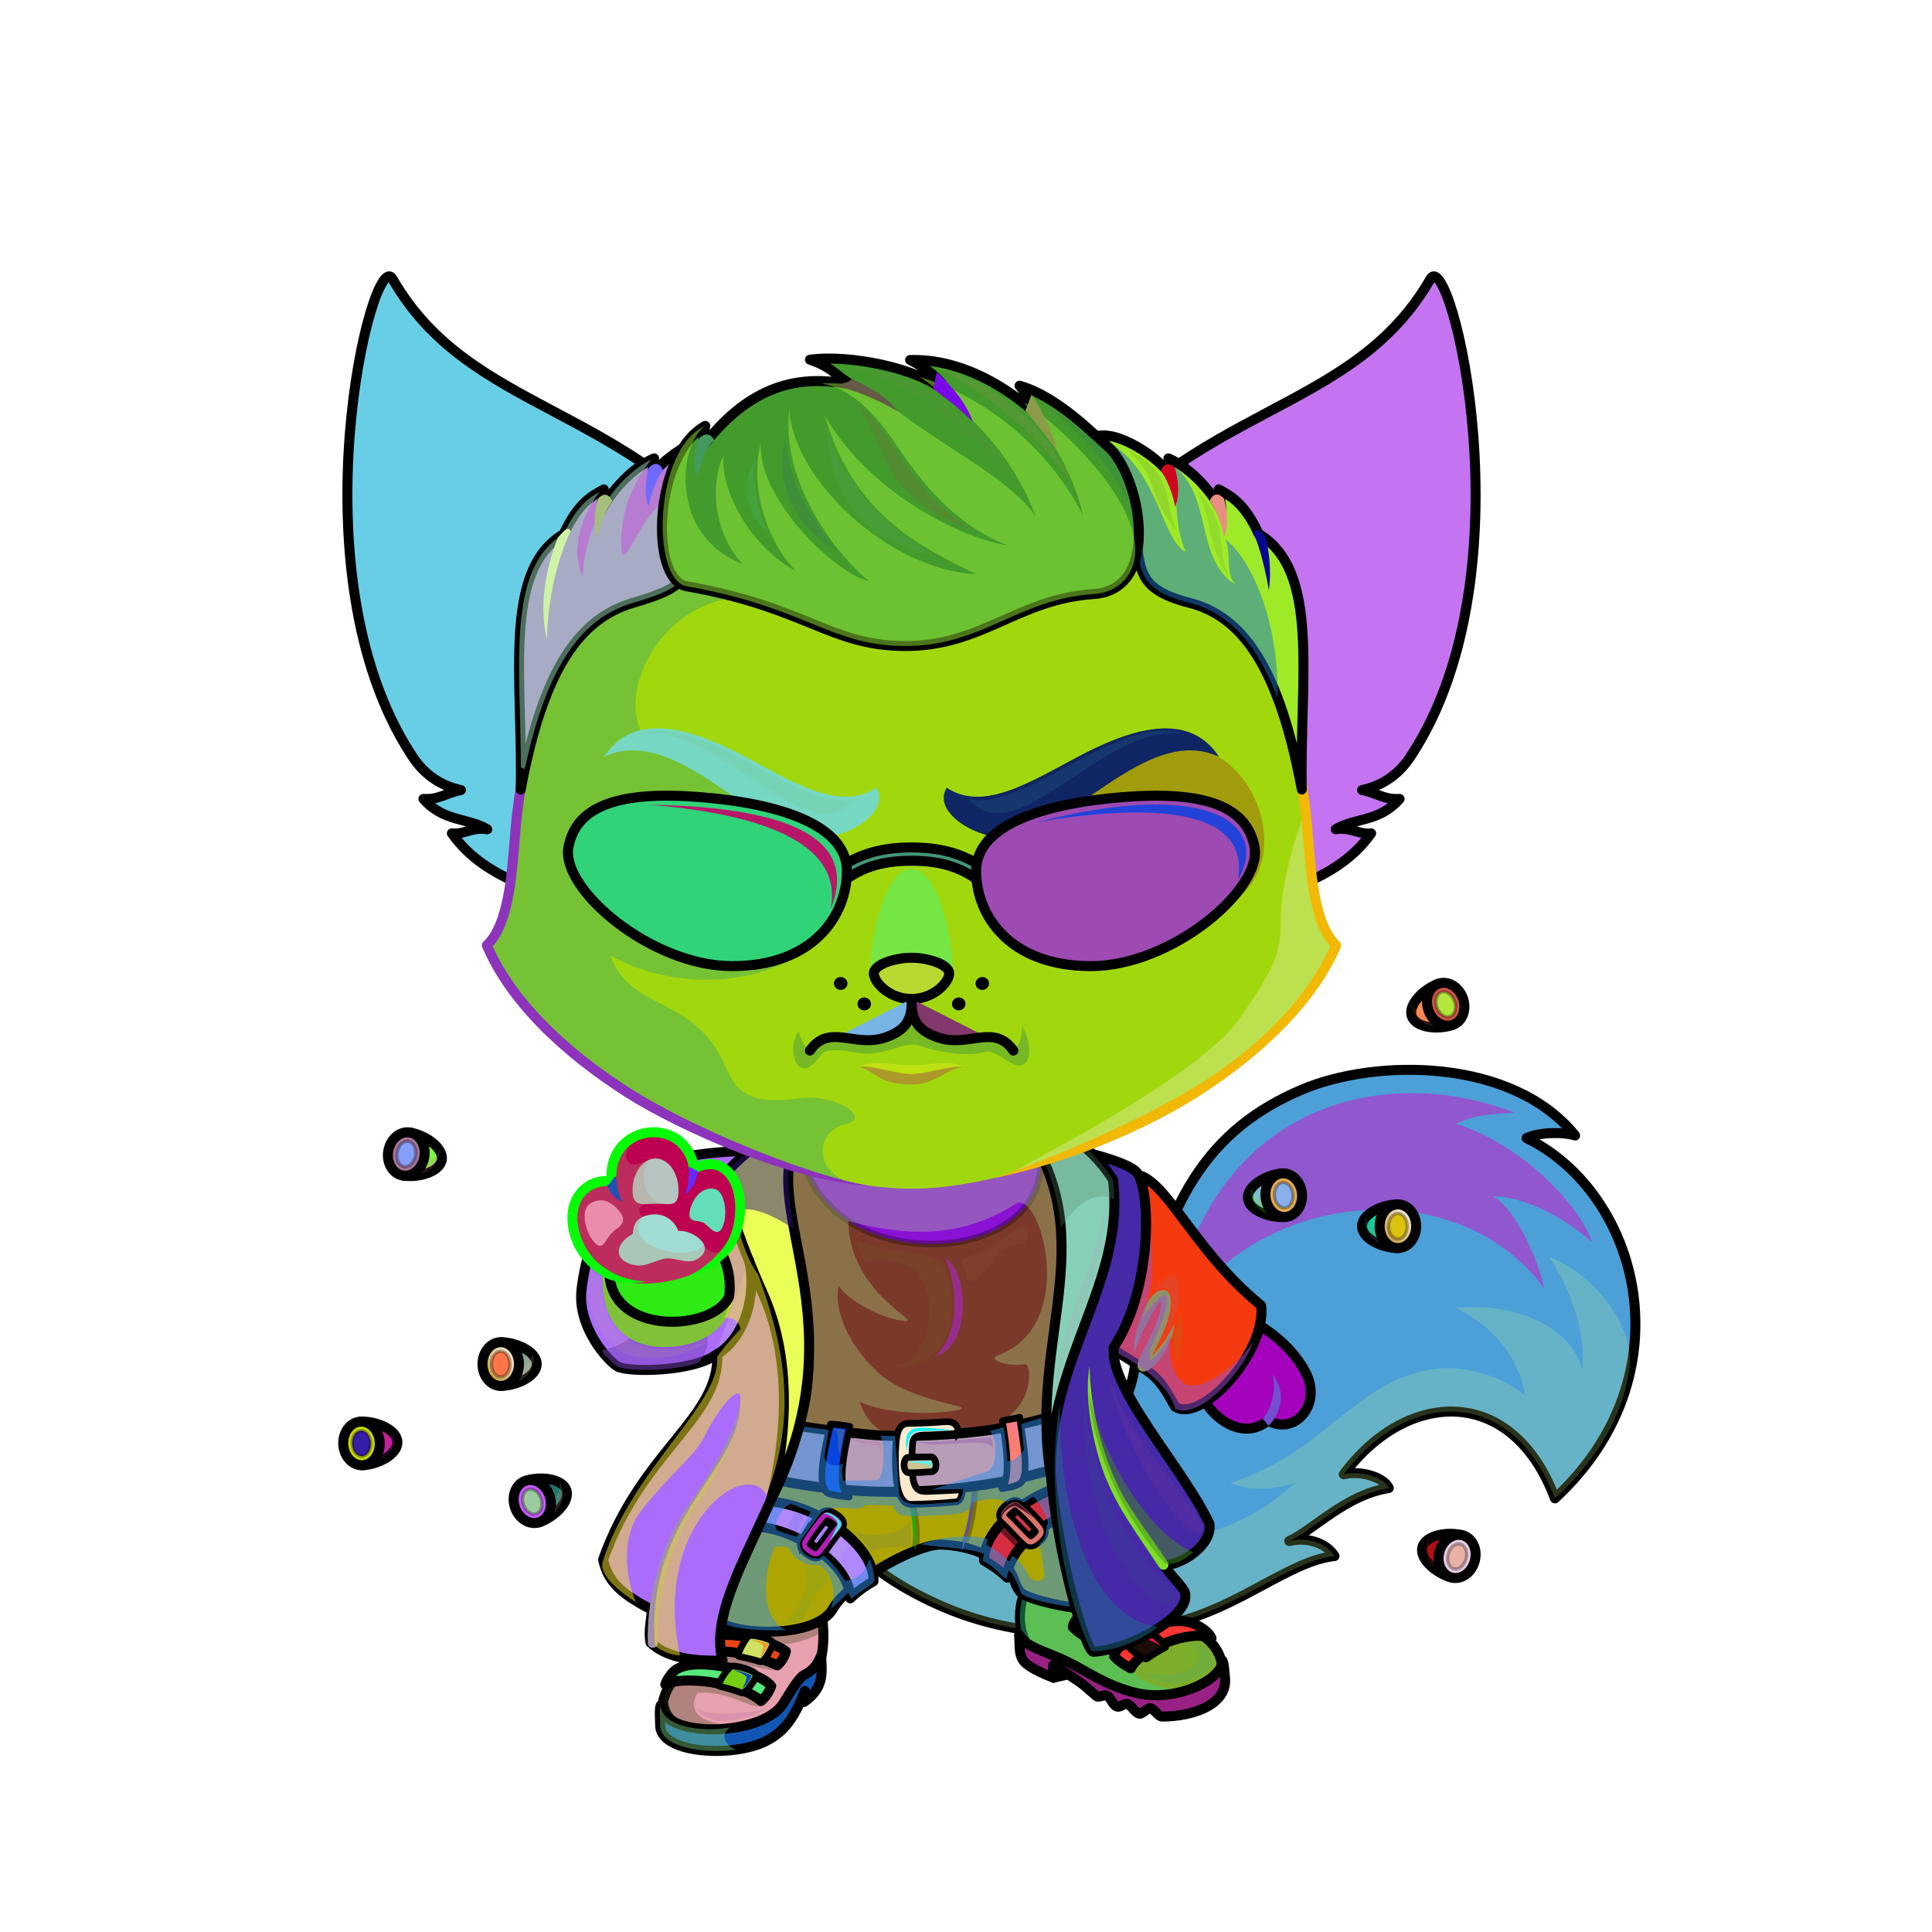 <?xml version="1.0" encoding="UTF-8"?><!DOCTYPE svg PUBLIC "-//W3C//DTD SVG 1.1//EN" "http://www.w3.org/Graphics/SVG/1.1/DTD/svg11.dtd"><!-- Creator: CorelDRAW X7 --><svg xmlns="http://www.w3.org/2000/svg" xmlns:xlink="http://www.w3.org/1999/xlink" xml:space="preserve" width="290mm" height="290mm" version="1.1" style="shape-rendering:geometricPrecision; text-rendering:geometricPrecision; image-rendering:optimizeQuality; fill-rule:evenodd; clip-rule:evenodd" viewBox="0 0 29000 29000">
 <defs>
  <style type="text/css">
   <![CDATA[
    .str2 {stroke:black;stroke-width:100;stroke-opacity:0.302}
    .str8 {stroke:black;stroke-width:50;stroke-opacity:0.302}
    .str3 {stroke:black;stroke-width:100;stroke-linecap:round;stroke-linejoin:round;stroke-opacity:0.302}
    .str5 {stroke:black;stroke-width:100}
    .str7 {stroke:black;stroke-width:150}
    .str4 {stroke:black;stroke-width:150}
    .str1 {stroke:black;stroke-width:100;stroke-linecap:round;stroke-linejoin:round}
    .str6 {stroke:black;stroke-width:150;stroke-linecap:round;stroke-linejoin:round}
    .str0 {stroke:black;stroke-width:150;stroke-linecap:round;stroke-linejoin:round}
    .fil1 {fill:none}
    .fil30 {fill:none;fill-rule:nonzero}
    .fil22 {fill:none}
    .fil36 {fill:black}
    .fil25 {fill:#1A1A1A}
    .fil14 {fill:#333333}
    .fil4 {fill:#40402A}
    .fil64 {fill:#A9927D}
    .fil20 {fill:#D5BCA4}
    .fil18 {fill:white}
    .fil42 {fill:black;fill-rule:nonzero}
    .fil37 {fill:black;fill-rule:nonzero}
    .fil33 {fill:white;fill-opacity:0.051}
    .fil62 {fill:#99FF99;fill-opacity:0.102}
    .fil19 {fill:white;fill-opacity:0.102}
    .fil72 {fill:black;fill-opacity:0.2}
    .fil2 {fill:#663300;fill-opacity:0.2}
    .fil44 {fill:#FFFFCC;fill-opacity:0.2}
    .fil43 {fill:white;fill-opacity:0.2}
    .fil9 {fill:black;fill-opacity:0.302}
    .fil70 {fill:#403123;fill-opacity:0.302}
    .fil52 {fill:#A9927D;fill-opacity:0.302}
    .fil6 {fill:black;fill-opacity:0.4}
    .fil53 {fill:white;fill-opacity:0.4}
    .fil23 {fill:black;fill-opacity:0.502}
    .fil3 {fill:white;fill-opacity:0.502}
    .fil39 {fill:url(#id0)}
    .fil35 {fill:url(#id1)}
    .fil54 {fill:url(#id2)}
    .fil55 {fill:url(#id3)}
    .fil50 {fill:url(#id4)}
    .fil80 {fill:url(#id5)}
    .fil7 {fill:url(#id6)}
    .fil58 {fill:url(#id7)}
    .fil49 {fill:url(#id8)}
    .fil0 {fill:url(#id9)}
    .fil59 {fill:url(#id10)}
    .fil27 {fill:url(#id11)}
    .fil5 {fill:url(#id12)}
    .fil24 {fill:url(#id13)}
    .fil21 {fill:url(#id14)}
    .fil40 {fill:url(#id15)}
    .fil38 {fill:url(#id16)}
    .fil67 {fill:url(#id17)}
    .fil41 {fill:url(#id18)}
    .fil47 {fill:url(#id19)}
    .fil26 {fill:url(#id20)}
    .fil11 {fill:url(#id21)}
    .fil57 {fill:url(#id22)}
    .fil46 {fill:url(#id23)}
    .fil81 {fill:url(#id24)}
    .fil73 {fill:url(#id25)}
    .fil71 {fill:url(#id26)}
    .fil83 {fill:url(#id27)}
    .fil66 {fill:url(#id28)}
    .fil61 {fill:url(#id29)}
    .fil63 {fill:url(#id30)}
    .fil79 {fill:url(#id31)}
    .fil87 {fill:url(#id32)}
    .fil77 {fill:url(#id33)}
    .fil85 {fill:url(#id34)}
    .fil75 {fill:url(#id35)}
    .fil69 {fill:url(#id36)}
    .fil12 {fill:url(#id37)}
    .fil34 {fill:url(#id38)}
    .fil8 {fill:url(#id39)}
    .fil86 {fill:url(#id40)}
    .fil74 {fill:url(#id41)}
    .fil51 {fill:url(#id42)}
    .fil65 {fill:url(#id43)}
    .fil10 {fill:url(#id44)}
    .fil13 {fill:url(#id45)}
    .fil68 {fill:url(#id46)}
    .fil56 {fill:url(#id47)}
    .fil45 {fill:url(#id48)}
    .fil48 {fill:url(#id49)}
    .fil82 {fill:url(#id50)}
    .fil78 {fill:url(#id51)}
    .fil84 {fill:url(#id52)}
    .fil76 {fill:url(#id53)}
    .fil60 {fill:url(#id54);fill-rule:nonzero}
    .fil29 {fill:url(#id55);fill-rule:nonzero}
    .fil31 {fill:url(#id56);fill-rule:nonzero}
    .fil15 {fill:url(#id57);fill-rule:nonzero}
    .fil16 {fill:url(#id58);fill-rule:nonzero}
    .fil32 {fill:url(#id59);fill-rule:nonzero}
    .fil17 {fill:url(#id60);fill-rule:nonzero}
    .fil28 {fill:url(#id61);fill-rule:nonzero}
   ]]>
  </style>
  <linearGradient id="id0" gradientUnits="userSpaceOnUse" x1="15245.6" y1="21222.7" x2="18481.8" y2="20683.3">
   <stop offset="0" style="stop-opacity:1; stop-color:black"/>
   <stop offset="0.522" style="stop-opacity:1; stop-color:#38352F"/>
   <stop offset="1" style="stop-opacity:1; stop-color:#32302B"/>
  </linearGradient>
  <linearGradient id="id1" gradientUnits="userSpaceOnUse" x1="16643.1" y1="20729" x2="18443.1" y2="18050.9">
   <stop offset="0" style="stop-opacity:1; stop-color:black"/>
   <stop offset="0.651" style="stop-opacity:1; stop-color:#35322D"/>
   <stop offset="1" style="stop-opacity:1; stop-color:#34322C"/>
  </linearGradient>
  <linearGradient id="id2" gradientUnits="userSpaceOnUse" x1="9066.97" y1="11743.2" x2="13198.3" y2="11743.2">
   <stop offset="0" style="stop-opacity:1; stop-color:#141414"/>
   <stop offset="1" style="stop-opacity:1; stop-color:#2E2E2E"/>
  </linearGradient>
  <linearGradient id="id3" gradientUnits="userSpaceOnUse" xlink:href="#id2" x1="14165.5" y1="11743.2" x2="18296.8" y2="11743.2">
  </linearGradient>
  <linearGradient id="id4" gradientUnits="userSpaceOnUse" x1="20715.3" y1="4823.16" x2="17824.4" y2="9394.12">
   <stop offset="0" style="stop-opacity:1; stop-color:#8F7156"/>
   <stop offset="1" style="stop-opacity:1; stop-color:#D6BCA4"/>
  </linearGradient>
  <linearGradient id="id5" gradientUnits="userSpaceOnUse" x1="7729.93" y1="20787.7" x2="7842.37" y2="20161.3">
   <stop offset="0" style="stop-opacity:1; stop-color:#9E731D"/>
   <stop offset="1" style="stop-opacity:1; stop-color:#D9B773"/>
  </linearGradient>
  <linearGradient id="id6" gradientUnits="userSpaceOnUse" x1="15321.6" y1="25168.1" x2="18365.2" y2="25136.2">
   <stop offset="0" style="stop-opacity:1; stop-color:#0F0F0F"/>
   <stop offset="0.369" style="stop-opacity:1; stop-color:#121212"/>
   <stop offset="1" style="stop-opacity:1; stop-color:#525252"/>
  </linearGradient>
  <linearGradient id="id7" gradientUnits="userSpaceOnUse" xlink:href="#id2" x1="16383.9" y1="9192.99" x2="19565.5" y2="9192.99">
  </linearGradient>
  <linearGradient id="id8" gradientUnits="userSpaceOnUse" x1="20076.3" y1="12487.7" x2="20076.3" y2="5593.52">
   <stop offset="0" style="stop-opacity:1; stop-color:#F7F2ED"/>
   <stop offset="1" style="stop-opacity:1; stop-color:white"/>
  </linearGradient>
  <linearGradient id="id9" gradientUnits="userSpaceOnUse" x1="13635.5" y1="23058.1" x2="23162.4" y2="17526.3">
   <stop offset="0" style="stop-opacity:1; stop-color:#D6BCA4"/>
   <stop offset="0.671" style="stop-opacity:1; stop-color:#F6E9DE"/>
   <stop offset="1" style="stop-opacity:1; stop-color:#FFFBF7"/>
  </linearGradient>
  <linearGradient id="id10" gradientUnits="userSpaceOnUse" xlink:href="#id2" x1="9936.7" y1="7539.17" x2="17095.1" y2="7539.17">
  </linearGradient>
  <linearGradient id="id11" gradientUnits="userSpaceOnUse" x1="12496.6" y1="21416.7" x2="12597.5" y2="22430.3">
   <stop offset="0" style="stop-opacity:1; stop-color:#525A5E"/>
   <stop offset="1" style="stop-opacity:1; stop-color:#111314"/>
  </linearGradient>
  <linearGradient id="id12" gradientUnits="userSpaceOnUse" xlink:href="#id6" x1="15329.9" y1="24623.8" x2="18335.4" y2="24592.3">
  </linearGradient>
  <linearGradient id="id13" gradientUnits="userSpaceOnUse" x1="10644.8" y1="22800.6" x2="17220.5" y2="23335.1">
   <stop offset="0" style="stop-opacity:1; stop-color:#080808"/>
   <stop offset="0.188" style="stop-opacity:1; stop-color:#3B3F42"/>
   <stop offset="0.451" style="stop-opacity:1; stop-color:#464E52"/>
   <stop offset="0.678" style="stop-opacity:1; stop-color:#2C3033"/>
   <stop offset="1" style="stop-opacity:1; stop-color:#181D1F"/>
  </linearGradient>
  <linearGradient id="id14" gradientUnits="userSpaceOnUse" x1="13870.7" y1="17253.1" x2="13870.7" y2="21937.1">
   <stop offset="0" style="stop-opacity:1; stop-color:#141617"/>
   <stop offset="0.341" style="stop-opacity:1; stop-color:#3D4347"/>
   <stop offset="1" style="stop-opacity:1; stop-color:#525A5E"/>
  </linearGradient>
  <linearGradient id="id15" gradientUnits="userSpaceOnUse" x1="15381" y1="17218.6" x2="16581.6" y2="21641.8">
   <stop offset="0" style="stop-opacity:1; stop-color:black"/>
   <stop offset="0.361" style="stop-opacity:1; stop-color:#3B3935"/>
   <stop offset="0.588" style="stop-opacity:1; stop-color:#4A4842"/>
   <stop offset="1" style="stop-opacity:1; stop-color:black"/>
  </linearGradient>
  <linearGradient id="id16" gradientUnits="userSpaceOnUse" x1="11971.9" y1="18523.3" x2="8886.5" y2="23665.7">
   <stop offset="0" style="stop-opacity:1; stop-color:black"/>
   <stop offset="1" style="stop-opacity:1; stop-color:#34322C"/>
  </linearGradient>
  <linearGradient id="id17" gradientUnits="userSpaceOnUse" x1="10011.3" y1="18208.9" x2="9856.3" y2="19014">
   <stop offset="0" style="stop-opacity:1; stop-color:#B5928B"/>
   <stop offset="1" style="stop-opacity:1; stop-color:#92756C"/>
  </linearGradient>
  <linearGradient id="id18" gradientUnits="userSpaceOnUse" xlink:href="#id15" x1="10883.5" y1="17372.7" x2="12132.4" y2="21973.8">
  </linearGradient>
  <linearGradient id="id19" gradientUnits="userSpaceOnUse" xlink:href="#id4" x1="6648.51" y1="4823.16" x2="9539.47" y2="9394.12">
  </linearGradient>
  <linearGradient id="id20" gradientUnits="userSpaceOnUse" xlink:href="#id11" x1="15163.3" y1="21305.3" x2="15262.7" y2="22311.5">
  </linearGradient>
  <linearGradient id="id21" gradientUnits="userSpaceOnUse" x1="9999.44" y1="25266.3" x2="11563.1" y2="25250">
   <stop offset="0" style="stop-opacity:1; stop-color:#0F0F0F"/>
   <stop offset="1" style="stop-opacity:1; stop-color:#414141"/>
  </linearGradient>
  <linearGradient id="id22" gradientUnits="userSpaceOnUse" xlink:href="#id2" x1="7791.37" y1="9250.11" x2="10393.6" y2="9250.11">
  </linearGradient>
  <linearGradient id="id23" gradientUnits="userSpaceOnUse" xlink:href="#id8" x1="7287.53" y1="12487.7" x2="7287.53" y2="5593.52">
  </linearGradient>
  <linearGradient id="id24" gradientUnits="userSpaceOnUse" x1="7299.76" y1="20677.6" x2="7732.96" y2="20271.5">
   <stop offset="0" style="stop-opacity:1; stop-color:#CC9933"/>
   <stop offset="1" style="stop-opacity:1; stop-color:#F8F2E6"/>
  </linearGradient>
  <linearGradient id="id25" gradientUnits="userSpaceOnUse" xlink:href="#id24" x1="20766.9" y1="18609.3" x2="21200.1" y2="18203.2">
  </linearGradient>
  <linearGradient id="id26" gradientUnits="userSpaceOnUse" xlink:href="#id5" x1="20657.5" y1="18719.4" x2="20769.9" y2="18093">
  </linearGradient>
  <linearGradient id="id27" gradientUnits="userSpaceOnUse" xlink:href="#id24" x1="6277.32" y1="17560.7" x2="5919.58" y2="17082.5">
  </linearGradient>
  <linearGradient id="id28" gradientUnits="userSpaceOnUse" x1="9887.36" y1="17365.2" x2="9793.2" y2="18098.9">
   <stop offset="0" style="stop-opacity:1; stop-color:#CFB7B2"/>
   <stop offset="1" style="stop-opacity:1; stop-color:#92756C"/>
  </linearGradient>
  <linearGradient id="id29" gradientUnits="userSpaceOnUse" x1="9502.27" y1="14439.1" x2="11735.2" y2="12006.9">
   <stop offset="0" style="stop-opacity:1; stop-color:#1D854C"/>
   <stop offset="0.51" style="stop-opacity:1; stop-color:black"/>
   <stop offset="1" style="stop-opacity:1; stop-color:#4F4F4F"/>
  </linearGradient>
  <linearGradient id="id30" gradientUnits="userSpaceOnUse" x1="16085.5" y1="14596.9" x2="17404.8" y2="11849">
   <stop offset="0" style="stop-opacity:1; stop-color:#1D854C"/>
   <stop offset="0.349" style="stop-opacity:1; stop-color:black"/>
   <stop offset="1" style="stop-opacity:1; stop-color:#4F4F4F"/>
  </linearGradient>
  <linearGradient id="id31" gradientUnits="userSpaceOnUse" xlink:href="#id24" x1="21605.5" y1="23511.7" x2="22137.6" y2="23213.5">
  </linearGradient>
  <linearGradient id="id32" gradientUnits="userSpaceOnUse" xlink:href="#id24" x1="5656.27" y1="21864.6" x2="5196.47" y2="21468">
  </linearGradient>
  <linearGradient id="id33" gradientUnits="userSpaceOnUse" xlink:href="#id24" x1="21575.2" y1="15342.4" x2="21826.1" y2="14806.6">
  </linearGradient>
  <linearGradient id="id34" gradientUnits="userSpaceOnUse" xlink:href="#id24" x1="8265.33" y1="22676.3" x2="7714.33" y2="22401.2">
  </linearGradient>
  <linearGradient id="id35" gradientUnits="userSpaceOnUse" xlink:href="#id24" x1="19070.8" y1="18163.1" x2="19468" y2="17716.2">
  </linearGradient>
  <linearGradient id="id36" gradientUnits="userSpaceOnUse" xlink:href="#id17" x1="9185.66" y1="18144.5" x2="8942.94" y2="18573.4">
  </linearGradient>
  <linearGradient id="id37" gradientUnits="userSpaceOnUse" xlink:href="#id21" x1="10379.6" y1="24825.9" x2="11750.8" y2="24708.7">
  </linearGradient>
  <linearGradient id="id38" gradientUnits="userSpaceOnUse" x1="18242.9" y1="20211" x2="19485.5" y2="21034.8">
   <stop offset="0" style="stop-opacity:1; stop-color:#D6BCA4"/>
   <stop offset="1" style="stop-opacity:1; stop-color:#F5E7DB"/>
  </linearGradient>
  <linearGradient id="id39" gradientUnits="userSpaceOnUse" x1="10040.2" y1="25122.3" x2="12272.4" y2="25097.5">
   <stop offset="0" style="stop-opacity:1; stop-color:#0F0F0F"/>
   <stop offset="1" style="stop-opacity:1; stop-color:#525252"/>
  </linearGradient>
  <linearGradient id="id40" gradientUnits="userSpaceOnUse" xlink:href="#id5" x1="5757.95" y1="21970.3" x2="5620.35" y2="21361.8">
  </linearGradient>
  <linearGradient id="id41" gradientUnits="userSpaceOnUse" xlink:href="#id5" x1="18994" y1="18244.6" x2="19035.4" y2="17637.1">
  </linearGradient>
  <linearGradient id="id42" gradientUnits="userSpaceOnUse" x1="13681.9" y1="17843.2" x2="13681.9" y2="7672.58">
   <stop offset="0" style="stop-opacity:1; stop-color:#D6BCA4"/>
   <stop offset="0.231" style="stop-opacity:1; stop-color:#F6E9DE"/>
   <stop offset="1" style="stop-opacity:1; stop-color:#FFFBF7"/>
  </linearGradient>
  <linearGradient id="id43" gradientUnits="userSpaceOnUse" x1="9851.59" y1="19266.8" x2="9851.59" y2="16995">
   <stop offset="0" style="stop-opacity:1; stop-color:#D6BCA4"/>
   <stop offset="0.259" style="stop-opacity:1; stop-color:#D3BAA3"/>
   <stop offset="1" style="stop-opacity:1; stop-color:#FFFBF7"/>
  </linearGradient>
  <linearGradient id="id44" gradientUnits="userSpaceOnUse" xlink:href="#id39" x1="9994.6" y1="25577.1" x2="12243.9" y2="25552.7">
  </linearGradient>
  <linearGradient id="id45" gradientUnits="userSpaceOnUse" x1="16819.4" y1="24328.1" x2="18088.9" y2="25047.3">
   <stop offset="0" style="stop-opacity:1; stop-color:#0F0F0F"/>
   <stop offset="1" style="stop-opacity:1; stop-color:#575757"/>
  </linearGradient>
  <linearGradient id="id46" gradientUnits="userSpaceOnUse" xlink:href="#id28" x1="10773.5" y1="17967.2" x2="10461.4" y2="18366.1">
  </linearGradient>
  <linearGradient id="id47" gradientUnits="userSpaceOnUse" x1="13681.9" y1="14376.2" x2="13681.9" y2="14995.4">
   <stop offset="0" style="stop-opacity:1; stop-color:#FFCCCC"/>
   <stop offset="1" style="stop-opacity:1; stop-color:#453F2C"/>
  </linearGradient>
  <linearGradient id="id48" gradientUnits="userSpaceOnUse" xlink:href="#id42" x1="9547.19" y1="12338.9" x2="7032.51" y2="5095.52">
  </linearGradient>
  <linearGradient id="id49" gradientUnits="userSpaceOnUse" xlink:href="#id42" x1="17816.6" y1="12338.9" x2="20331.3" y2="5095.52">
  </linearGradient>
  <linearGradient id="id50" gradientUnits="userSpaceOnUse" xlink:href="#id5" x1="6333.07" y1="17612.7" x2="6344.65" y2="17039.4">
  </linearGradient>
  <linearGradient id="id51" gradientUnits="userSpaceOnUse" xlink:href="#id5" x1="21531.8" y1="23606" x2="21769.6" y2="23095.6">
  </linearGradient>
  <linearGradient id="id52" gradientUnits="userSpaceOnUse" xlink:href="#id5" x1="8325.66" y1="22760.2" x2="8072.1" y2="22282">
  </linearGradient>
  <linearGradient id="id53" gradientUnits="userSpaceOnUse" xlink:href="#id5" x1="21550.8" y1="15359.2" x2="21441.6" y2="14830.5">
  </linearGradient>
  <linearGradient id="id54" gradientUnits="userSpaceOnUse" x1="12558.4" y1="12963.7" x2="14805.4" y2="12963.7">
   <stop offset="0" style="stop-opacity:1; stop-color:black"/>
   <stop offset="1" style="stop-opacity:1; stop-color:#595959"/>
  </linearGradient>
  <linearGradient id="id55" gradientUnits="userSpaceOnUse" x1="13570.4" y1="21986.8" x2="14050" y2="21986.8">
   <stop offset="0" style="stop-opacity:1; stop-color:#A4A4A4"/>
   <stop offset="1" style="stop-opacity:1; stop-color:white"/>
  </linearGradient>
  <linearGradient id="id56" gradientUnits="userSpaceOnUse" x1="12037.7" y1="23030.7" x2="12637.2" y2="23030.7">
   <stop offset="0" style="stop-opacity:1; stop-color:white"/>
   <stop offset="0.31" style="stop-opacity:1; stop-color:#A3A3A3"/>
   <stop offset="1" style="stop-opacity:1; stop-color:white"/>
  </linearGradient>
  <linearGradient id="id57" gradientUnits="userSpaceOnUse" x1="10834" y1="25113.8" x2="11306.8" y2="25304.9">
   <stop offset="0" style="stop-opacity:1; stop-color:white"/>
   <stop offset="0.4" style="stop-opacity:1; stop-color:#A3A3A3"/>
   <stop offset="1" style="stop-opacity:1; stop-color:white"/>
  </linearGradient>
  <linearGradient id="id58" gradientUnits="userSpaceOnUse" xlink:href="#id57" x1="11107.7" y1="24673.4" x2="11575.6" y2="24819.2">
  </linearGradient>
  <linearGradient id="id59" gradientUnits="userSpaceOnUse" xlink:href="#id56" x1="15646.1" y1="22824.1" x2="15049.1" y2="22906.2">
  </linearGradient>
  <linearGradient id="id60" gradientUnits="userSpaceOnUse" xlink:href="#id57" x1="17395.4" y1="24530.2" x2="17013" y2="24842.6">
  </linearGradient>
  <linearGradient id="id61" gradientUnits="userSpaceOnUse" xlink:href="#id56" x1="13439.9" y1="21960.5" x2="14443.6" y2="21960.5">
  </linearGradient>
 </defs>
 <g id="Tail">
  <path class="fil0" d="M13882 21074c1054,797 2901,1153 3156,-588 402,-2750 1220,-3559 2564,-4130 1113,-472 3101,-478 4041,688 -210,-61 -560,-44 -729,39 1686,823 2438,3548 426,5408 -640,-1706 -2218,-1641 -3170,-361 238,-61 598,36 676,206 -649,104 -1121,623 -1494,796 249,-62 547,15 680,225 -668,70 -1414,764 -2406,1003 -1159,280 -2418,208 -3453,-234 -1023,-437 -1733,-1067 -1864,-1800 -364,-261 1051,-1647 1573,-1252z" style="fill:#046890"/>
  <path class="fil1 str0" d="M13882 21074c1054,797 2910,1154 3156,-588 353,-2506 1159,-3559 2503,-4130 1113,-472 3162,-478 4102,688 -210,-61 -560,-44 -729,39 1686,823 2438,3548 426,5408 -640,-1706 -2218,-1641 -3170,-361 238,-61 598,36 676,206 -649,104 -1121,623 -1494,796 249,-62 547,15 680,225 -668,70 -1414,764 -2406,1003 -1159,280 -2418,208 -3453,-234 -1023,-437 -1733,-1067 -1864,-1800 -364,-261 1051,-1647 1573,-1252z" style="fill:#4ca0d7"/>
  <path class="fil2" d="M23340 22491c-640,-1706 -2218,-1641 -3170,-361 238,-61 598,36 676,206 -649,104 -1121,623 -1494,796 249,-62 547,15 680,225 -668,70 -1414,764 -2406,1003 -1159,280 -2418,208 -3453,-234 -526,-224 -969,-500 -1294,-815 401,133 1002,-1394 1454,-1066 1478,1070 3728,1326 5097,18 -362,114 -680,108 -963,-6 1454,-451 1889,-1587 3129,-1715 380,-40 969,108 1297,407 -91,-580 -479,-1036 -1030,-1314 618,-84 1676,144 1890,926 49,-595 -179,-1185 -488,-1689 710,280 1277,1073 1193,1671 -91,649 -420,1307 -1118,1948z" style="fill:#cdfe89"/>
  <path class="fil3" d="M22732 16703c-336,20 -588,27 -882,167 795,226 1780,1048 2051,1779 -386,-343 -967,-681 -1489,-693 362,206 688,1000 770,1387 -1350,-1850 -4585,-1477 -5655,725 473,-3500 3221,-4143 5205,-3365z" style="fill:#d60fc8"/>
 </g>
 <g id="Boots">
  <polygon class="fil4 str1" points="16201,25122 15810,25209 15716,24877 "/>
  <path class="fil5 str0" d="M15339 24021c245,-598 1016,-470 1640,-68 113,179 381,329 735,438 316,98 586,285 631,611 97,651 -452,635 -987,576 -275,-31 -257,-91 -433,-136 -464,-119 -964,-512 -1163,-466 -571,-253 -451,-828 -423,-955z" style="fill:#7dae29"/>
  <path class="fil6" d="M15339 24021c31,-76 71,-140 118,-193 210,32 420,63 630,95 446,181 742,386 215,725 171,110 519,275 690,385 31,165 367,316 770,336 -177,139 -526,91 -841,10 -463,-119 -960,-449 -1159,-403 -571,-253 -451,-828 -423,-955z" style="fill:#29db95"/>
  <path class="fil7 str0" d="M17058 25413c-447,-105 -752,-331 -1029,-466 -329,-161 -633,-219 -732,-408 15,182 -18,336 116,441 87,68 241,143 401,204 -3,-56 -4,-141 -6,-187 138,73 384,238 448,288 62,48 183,163 211,178 36,19 108,-31 145,-12 71,35 80,135 153,164 49,20 109,-53 159,-37 60,20 114,132 176,145 46,10 115,-87 167,-82 53,6 119,125 175,125 458,1 999,-178 944,-598 -7,-53 -8,-179 -36,-240 1,280 -689,627 -1292,485z" style="fill:#992183"/>
  <path class="fil8 str0" d="M12328 24223c-157,282 -1150,360 -1503,36 -80,702 -706,642 -872,1276 20,630 1181,483 1583,323 317,-126 381,-647 684,-770 188,-167 143,-745 108,-865z" style="fill:#e6a0ae"/>
  <path class="fil9" d="M12294 24269c-232,243 -1135,296 -1468,-10 0,0 0,0 -1,0 -81,702 -706,642 -872,1276 16,512 1011,470 1006,365 -378,-30 -671,-183 -487,-490 488,-46 828,285 976,183 -13,-75 -60,-202 -73,-276 -233,-66 -467,-132 -700,-198 14,-33 28,-66 42,-99 250,-158 929,118 968,42 19,-99 -7,-278 13,-377 231,-3 450,-75 661,-196 -1,-9 -1,-19 -1,-28 -22,-64 -43,-128 -64,-192z" style="fill:#303c0e"/>
  <path class="fil10 str0" d="M11753 25576c89,-137 230,-395 327,-441 143,-67 207,-190 247,-288 0,214 73,474 -259,701 -1,-53 14,-121 13,-165 -137,337 -264,593 -591,755 -502,248 -1586,183 -1581,-244 0,-52 -14,-233 7,-294 38,495 1516,466 1837,-24z" style="fill:#1156b2"/>
  <path class="fil6" d="M11053 26261c-521,73 -1148,-42 -1144,-367 0,-52 -14,-233 7,-294 24,312 587,408 1040,330 -166,118 -47,295 97,331z" style="fill:#82e286"/>
  <path class="fil11 str0" d="M9986 25286c245,-138 1113,-37 1437,247 77,-65 127,-149 153,-224 -160,-222 -1112,-447 -1425,-251 -71,50 -145,158 -165,228z" style="fill:#56ea7b"/>
  <path class="fil12 str0" d="M10334 24815c482,-75 862,-19 1337,181 70,-67 107,-134 125,-210 -329,-230 -933,-291 -1247,-218 -94,79 -167,175 -215,247z" style="fill:#ea4615"/>
  <path class="fil13 str0" d="M18185 24588c-336,-138 -1076,171 -1211,455 -120,-65 -174,-104 -250,-180 13,-221 771,-679 1214,-483 104,51 209,120 247,208z" style="fill:#fb3633"/>
  <path class="fil14 str0" d="M17563 24147c-335,-138 -1075,171 -1210,455 -120,-65 -175,-104 -250,-179 13,-222 771,-679 1214,-484 104,51 208,120 246,208z" style="fill:#d2e85a"/>
  <path class="fil15 str1" d="M10801 25311c-57,-13 126,-276 175,-300 49,-24 366,65 374,125 8,58 -162,300 -221,274 -57,-25 -264,-85 -328,-99z" style="fill:#75cf13"/>
  <path class="fil16 str1" d="M11094 24865c-55,-9 102,-283 146,-310 45,-28 349,42 360,101 11,57 -135,309 -191,287 -56,-22 -254,-68 -315,-78z" style="fill:#cee162"/>
  <path class="fil17 str1" d="M17492 24729c50,-25 -218,-242 -273,-256 -55,-13 -322,142 -308,202 13,59 261,258 307,221 45,-37 219,-140 274,-167z" style="fill:#1c0c08"/>
  <path class="fil18" d="M11275 24616c91,0 178,24 264,60 -38,95 -82,158 -128,202 22,-51 48,-96 45,-179 -58,-48 -119,-67 -181,-83z" style="fill:#ed9b2b"/>
  <path class="fil18" d="M10999 25064c97,14 191,44 284,87 -34,81 -79,146 -140,192 31,-53 58,-103 65,-172 -53,-49 -136,-84 -209,-107z" style="fill:#0541cb"/>
  <path class="fil18" d="M17007 24707c60,-74 154,-145 218,-171 50,36 122,84 187,160 -65,-38 -140,-69 -194,-89 -67,20 -129,53 -211,100z" style="fill:#e01156"/>
  <path class="fil19" d="M17791 24696c60,-30 186,-44 250,-8 115,65 190,263 170,295 -126,193 -377,265 -618,284 -133,10 -513,-138 -427,-159 25,-6 230,41 438,26 143,-10 389,-139 401,-248 13,-119 -49,-210 -214,-190z" style="fill:#0aafd9"/>
  <path class="fil19" d="M11502 25655c-269,58 -880,136 -1044,-29 40,124 257,213 372,208 177,-8 469,-56 672,-179z" style="fill:#672192"/>
 </g>
 <g id="Body">
 <animateTransform type="translate" values="0;0 200;0;0 200;0;0 200;0;0 200;0" dur="10" repeatCount="indefinite" additive="sum" attributeName="transform"/>
  <rect class="fil20" x="12175" y="16834" width="3373" height="1785"/>
  <path class="fil21 str0" d="M14023 21937c-1246,-3 -2873,-19 -2512,-1116 360,-1094 -529,-2438 24,-3568 146,25 476,100 873,171 90,517 769,929 1549,929 763,0 1349,-394 1359,-894 123,-19 226,-37 304,-51 1032,458 778,1897 644,2948 -188,1479 -995,1578 -2241,1581z" style="fill:#7b392a"/>
  <path class="fil22 str2" d="M12111 17577c612,1562 3463,1383 3507,-74" style="fill:#8a12d4"/>
  <path class="fil23" d="M14193 18887c146,320 262,1100 -163,1481 556,-169 517,-1258 163,-1481z" style="fill:#b425f2"/>
  <path class="fil9" d="M13383 21535c-193,-33 -392,-213 -477,-496 340,170 1024,209 1436,132 412,-76 -651,-88 -1174,-581 -524,-493 -644,-1023 -578,-1288 160,246 691,502 986,528 295,25 -826,-407 -844,-1501 860,224 1671,278 2517,-260 357,-227 962,1823 -271,2275 -171,62 143,176 402,134 107,-17 141,526 -284,817 -36,25 209,-36 218,-3 1,151 107,7 384,-18 13,-1044 538,-2793 26,-3508 -5,-102 -3,-219 -127,-434l-2328 -106 -1701 181c-213,257 416,4147 425,4151 589,199 860,141 1390,-23z" style="fill:#aff28e"/>
 </g>
 <g id="Trousers">
  <path class="fil24" d="M15059 23536c116,110 157,227 256,362 177,242 1723,485 1904,90 75,-163 248,-671 180,-968 -127,-551 -344,-1032 -722,-1323 -955,0 -1984,43 -2940,43l-29 0 -28 0c-956,0 -1860,-95 -2816,-95 -199,359 -375,1020 -412,1584 -19,303 167,955 304,1087 243,235 1500,293 1786,-209 192,-338 1153,-854 1563,-921 377,0 830,233 954,350z" style="fill:#c9f442"/>
  <path class="fil22 str3" d="M15698 24036c-316,-835 -503,-881 -1084,-803" style="fill:#62e204"/>
  <path class="fil22 str3" d="M13681 23294c-820,-62 -1319,449 -1586,1128" style="fill:#55bb3e"/>
  <path class="fil1 str4" d="M15066 23502c177,124 129,243 249,396 123,157 1723,485 1904,90 75,-163 248,-671 180,-968 -127,-551 -344,-1032 -722,-1323 -955,0 -1984,43 -2940,43l-29 0 -28 0c-956,0 -1860,-95 -2816,-95 -199,359 -375,1020 -412,1584 -19,303 167,955 304,1087 243,235 1497,290 1753,-177 191,-347 1148,-926 1591,-955 374,11 656,102 966,318z" style="fill:#ada501"/>
  <path class="fil22 str2" d="M13640 22268c57,309 161,689 94,996" style="fill:#2df419"/>
  <path class="fil22 str2" d="M14637 22289c-18,358 -64,680 -206,1000" style="fill:#8f72d8"/>
  <g>
  <animateTransform type="translate" values="0;0 100;0;0 100;0;0 100;0;0 100;0" dur="10" repeatCount="indefinite" additive="sum" attributeName="transform"/>
  <path class="fil25 str0" d="M13056 21535c-379,-36 -884,-94 -1324,-174 -32,242 -121,594 -196,829 458,104 994,173 1487,195 840,36 1563,-58 2027,-146 281,-52 578,-127 854,-216 -11,-159 -19,-433 -16,-794 -301,94 -642,175 -959,225 -533,85 -1374,128 -1873,81z" style="fill:#b89db9"/>
  <path class="fil26 str1" d="M15305 21274c-101,30 -158,24 -259,54 56,362 130,846 -8,1015 85,-13 148,-15 249,-62 183,-74 72,-623 18,-1007z" style="fill:#fb7e74"/>
  <path class="fil27 str1" d="M12467 21376c85,3 192,16 290,36 -80,348 -210,931 -11,1059 -131,-10 -213,-27 -304,-50 -208,-86 -54,-715 25,-1045z" style="fill:#0845df"/>
  <path class="fil28 str5" d="M14385 21514c-135,12 -360,22 -433,25 -130,4 -243,-13 -254,134 -12,151 -11,310 0,461 17,225 103,257 210,253 152,-6 422,-16 535,-26 5,68 -22,176 -91,183 -225,23 -448,32 -673,37 -134,3 -210,-159 -229,-424 -12,-162 -14,-335 -1,-498 17,-208 74,-293 190,-294 180,-1 359,-11 539,-24 140,-10 201,41 207,173z" style="fill:#fceace"/>
  <path class="fil29 str1" d="M13636 21875c110,-3 191,-7 334,-7 88,-6 117,212 16,223 -141,9 -203,15 -346,15 -95,-5 -89,-231 -4,-231z" style="fill:#ccc393"/>
  </g>
  <path class="fil25 str0" d="M13112 23735c11,-589 -987,-1236 -1704,-1197 -96,29 -191,319 -203,381 590,-64 1559,509 1558,1073 119,-116 247,-199 349,-257z" style="fill:#b088f9"/>
    <path class="fil30 str4" d="M12070 23093c33,-50 74,-111 118,-172 45,-61 94,-124 143,-177 32,-35 62,-48 100,-43 31,4 64,22 108,50 49,31 78,61 90,90 16,37 8,70 -16,100 -57,69 -109,142 -159,210 -40,56 -78,109 -112,152 -27,33 -51,56 -92,58 -34,2 -75,-15 -134,-58 -38,-28 -64,-55 -74,-90 -10,-35 -2,-73 28,-120zm178 -128c-44,61 -84,120 -115,169 -18,26 -23,45 -19,59 4,15 21,31 46,50 44,32 70,44 87,43 11,0 22,-12 36,-30 35,-44 72,-95 111,-148 51,-71 105,-147 161,-214 6,-8 8,-16 5,-24 -6,-15 -25,-34 -60,-56 -37,-22 -61,-36 -79,-39 -11,-1 -21,5 -35,20 -47,51 -94,111 -138,170z" style="fill:#986920"/>
  <path class="fil31" d="M12070 23093c33,-50 74,-111 118,-172 45,-61 94,-124 143,-177 32,-35 62,-48 100,-43 31,4 64,22 108,50 49,31 78,61 90,90 16,37 8,70 -16,100 -57,69 -109,142 -159,210 -40,56 -78,109 -112,152 -27,33 -51,56 -92,58 -34,2 -75,-15 -134,-58 -38,-28 -64,-55 -74,-90 -10,-35 -2,-73 28,-120zm178 -128c-44,61 -84,120 -115,169 -18,26 -23,45 -19,59 4,15 21,31 46,50 44,32 70,44 87,43 11,0 22,-12 36,-30 35,-44 72,-95 111,-148 51,-71 105,-147 161,-214 6,-8 8,-16 5,-24 -6,-15 -25,-34 -60,-56 -37,-22 -61,-36 -79,-39 -11,-1 -21,5 -35,20 -47,51 -94,111 -138,170z" style="fill:#b31eb6"/>
  <path class="fil25 str0" d="M14771 23425c-11,-589 987,-1236 1704,-1197 96,29 191,319 203,381 -590,-64 -1559,509 -1558,1073 -119,-116 -247,-199 -349,-257z" style="fill:#d52d42"/>
  <path class="fil30 str4" d="M15621 22891c-39,-45 -88,-100 -140,-154 -53,-55 -110,-110 -166,-155 -37,-31 -68,-40 -105,-30 -30,8 -60,30 -101,64 -44,38 -68,71 -76,102 -11,39 1,70 30,97 65,60 127,125 185,186 47,50 92,97 132,135 31,30 58,49 98,46 35,-3 73,-25 126,-76 34,-33 56,-64 61,-99 5,-37 -8,-73 -44,-116zm-194 -102c52,54 99,107 137,151 21,24 29,42 27,56 -2,16 -17,34 -39,56 -39,38 -63,54 -80,55 -11,1 -24,-9 -40,-25 -41,-39 -84,-84 -130,-132 -60,-63 -124,-131 -188,-190 -8,-7 -11,-15 -9,-23 5,-16 21,-37 53,-63 32,-28 55,-45 72,-50 10,-2 22,2 37,15 54,44 109,97 160,150z" style="fill:#c59966"/>
  <path class="fil32" d="M15621 22891c-39,-45 -88,-100 -140,-154 -53,-55 -110,-110 -166,-155 -37,-31 -68,-40 -105,-30 -30,8 -60,30 -101,64 -44,38 -68,71 -76,102 -11,39 1,70 30,97 65,60 127,125 185,186 47,50 92,97 132,135 31,30 58,49 98,46 35,-3 73,-25 126,-76 34,-33 56,-64 61,-99 5,-37 -8,-73 -44,-116zm-194 -102c52,54 99,107 137,151 21,24 29,42 27,56 -2,16 -17,34 -39,56 -39,38 -63,54 -80,55 -11,1 -24,-9 -40,-25 -41,-39 -84,-84 -130,-132 -60,-63 -124,-131 -188,-190 -8,-7 -11,-15 -9,-23 5,-16 21,-37 53,-63 32,-28 55,-45 72,-50 10,-2 22,2 37,15 54,44 109,97 160,150z" style="fill:#dc746b"/>
  <path class="fil23" d="M11800 24470c-344,-158 -385,-722 -175,-1242 82,-33 213,-23 243,51 53,130 248,223 370,212 134,-13 365,268 233,654 -11,32 175,-163 253,-231 17,-15 52,85 55,87 123,-108 290,-194 342,-265 24,-33 -61,-372 -74,-328 -83,297 -357,335 -368,315 -85,-148 -221,-299 -318,-376 -97,130 -426,-27 -335,-231l296 -412c227,-168 579,27 672,-114 140,-3 277,12 417,8 42,167 145,169 508,155 548,-21 623,-36 676,-196 205,-58 345,-90 523,-4 90,-67 170,-52 251,2 30,-20 69,-52 135,-85 32,-16 221,276 225,404 -38,32 -4,235 -129,297 22,86 63,290 76,479 5,85 -183,134 -247,-19 -17,-40 -106,-196 -225,-273 -19,-13 -44,93 -61,76 -86,-83 -201,-184 -334,-242 -16,-8 27,-85 10,-91 -198,-74 -733,-41 -997,82 268,43 776,61 940,136 21,9 -26,102 -7,112 173,87 237,186 330,262 44,37 31,-139 73,-108 56,42 162,289 171,336 115,97 646,196 800,199 -302,-893 -422,-2486 -453,-2852 -115,36 -231,72 -346,108 11,63 28,321 40,384 -79,98 -160,183 -249,166 -9,-192 -36,-400 -58,-501 -67,18 -149,40 -216,58 105,30 154,511 -23,602 -314,95 -531,181 -844,275 159,-3 318,-6 477,-9 -5,72 -41,193 -101,198 -435,14 -827,117 -859,-140 -21,-284 -42,-569 -63,-853 -75,-2 -150,-3 -224,-5 82,95 73,701 -78,668 -160,2 -319,3 -478,5 -13,-124 -27,-136 4,-260 -76,68 -277,32 -284,-99 16,-115 49,-286 65,-402 -133,-17 -266,-35 -399,-53 -121,302 -250,599 -371,902 -277,679 -667,1271 -843,2042 223,116 688,126 974,116zm162 -1402c-61,-17 -262,-74 -292,-97 -103,-83 101,-393 206,-396l297 116 -211 377z" style="fill:#2f8ee9"/>
  <polygon class="fil23" points="14981,22953 15285,23259 15357,23160 15056,22858 "/>
  <path class="fil19" d="M11741 24372c85,-1 195,-15 310,-46 89,-222 237,-467 388,-624 -159,-280 -179,-140 -381,-213 106,192 -4,701 -317,883z" style="fill:#29a98c"/>
  <path class="fil19" d="M12798 22970c118,93 187,201 265,313 192,-51 402,-80 594,-63 36,-120 19,-270 -4,-390 -48,183 -590,293 -855,140z" style="fill:#1b5eeb"/>
  <path class="fil33" d="M13722 18807c-223,-21 -516,-62 -826,-183 -47,23 10,337 177,303 380,-79 660,126 707,187 339,437 160,1339 -379,1401 892,21 988,-844 818,-1389 -34,-112 -179,-288 -497,-319z" style="fill:#64e823"/>
  <path class="fil33" d="M14489 18887c561,-201 689,-441 899,-493 55,-13 66,212 -20,271 -456,-8 -399,314 -754,548 -102,68 -89,-66 -117,-124 -38,-77 -117,-162 -8,-202z" style="fill:#cab092"/>
  <path class="fil19" d="M12468 23295c52,-71 105,-141 158,-212 43,34 85,72 122,115 -54,66 -112,136 -167,201 -38,-39 -76,-74 -113,-104z" style="fill:#dce4c7"/>
  <path class="fil19" d="M11829 22924c22,-60 65,-154 114,-219 45,15 93,32 140,59 -49,69 -76,136 -117,224 -47,-33 -99,-50 -137,-64z" style="fill:#0547e1"/>
  <path class="fil19" d="M12237 23147c52,-70 119,-162 172,-233 6,3 11,5 20,13 -55,65 -125,171 -171,235 -8,-6 -16,-11 -21,-15z" style="fill:#0a38fb"/>
  <path class="fil19" d="M15455 22975c-57,-70 -143,-157 -200,-210 4,-6 7,-10 17,-17 55,53 150,153 203,209 -7,7 -16,13 -20,18z" style="fill:#b4d4dd"/>
  <path class="fil18" d="M12366 22724c68,-68 260,91 262,141 2,52 -16,78 -179,272 43,-87 124,-226 126,-264 1,-47 -117,-157 -209,-149z" style="fill:#3ce8dc"/>
  <path class="fil18" d="M15041 22775c-52,-81 153,-230 202,-222 51,8 88,38 261,222 -77,-60 -228,-159 -264,-168 -46,-12 -187,76 -199,168z" style="fill:#48122a"/>
  <g>
  <animateTransform type="translate" values="0;0 100;0;0 100;0;0 100;0;0 100;0" dur="10" repeatCount="indefinite" additive="sum" attributeName="transform"/>
  <path class="fil43" d="M12517 21444c54,7 107,14 161,22 -37,119 -58,239 -69,358 -70,-127 22,-308 -92,-380z" style="fill:#efb909"/>
  <path class="fil43" d="M15117 21377c44,-8 89,-17 133,-25 16,102 31,204 47,305 -101,-87 -37,-244 -180,-280z" style="fill:#dc77fb"/>
  <path class="fil44" d="M13780 21646c361,-1 732,-42 1089,-72 29,49 42,121 34,164 -84,-189 -827,21 -1123,-92z" style="fill:#660f97"/>
  <path class="fil44" d="M12781 21598c116,19 300,38 444,51 9,43 9,85 9,131 -54,-142 -289,-64 -453,-182z" style="fill:#b95198"/>
  <path class="fil18" d="M13611 21785c-90,-495 283,-329 692,-325 -570,59 -642,-94 -692,325z" style="fill:#11f7fd"/>
  <path class="fil18" d="M13643 21936c110,-6 218,-4 328,-10 19,29 22,80 10,104 -39,-95 -353,-57 -338,-94z" style="fill:#61f1e7"/>
</g>
 </g>
 <g id="RightHand">
 <animateTransform type="translate" values="0;0 200;0;0 200;0;0 200;0;0 200;0" dur="10" repeatCount="indefinite" additive="sum" attributeName="transform"/>
  <path class="fil34" d="M18054 20945c62,245 556,724 979,379 405,226 815,-242 565,-723 -97,-186 -339,-538 -863,-800 -346,329 -334,814 -681,1144z" style="fill:#3feafc"/>
  <path class="fil2" d="M19099 20631c263,126 426,516 304,684 -120,76 -198,89 -328,11 -417,259 -719,32 -1002,-277 239,-244 313,-319 552,-563 204,58 462,615 264,871 -39,50 167,-52 205,-189 86,-123 119,-364 5,-537z" style="fill:#d3cb60"/>
  <path class="fil1 str6" d="M18054 20945c62,245 556,724 979,379 405,226 815,-242 565,-723 -97,-186 -339,-538 -863,-800 -346,329 -334,814 -681,1144z" style="fill:#a402bc"/>
  <path class="fil35" d="M16868 17659c543,-252 914,1003 2062,1937 87,702 -911,1788 -1294,1515 -143,-255 -236,-434 -503,-590 -315,-197 -593,-394 -983,-467 261,-728 458,-1667 718,-2395z" style="fill:#832614"/>
  <path class="fil19" d="M17149 17679c478,344 1152,1391 1777,1936 -5,547 -267,792 -710,963 368,-264 641,-666 446,-946 -193,-277 -497,-545 -709,-645 -278,-133 -94,-308 -804,-1308z" style="fill:#c78b5b"/>
  <path class="fil1 str6" d="M16868 17659c543,-252 914,1003 2062,1937 87,702 -911,1788 -1294,1515 -143,-255 -236,-434 -503,-590 -315,-197 -593,-394 -983,-467 261,-728 458,-1667 718,-2395z" style="fill:#f43a0e"/>
  <path class="fil36" d="M18952 21294c130,-129 217,-465 147,-663 225,263 116,608 -57,769 -30,-35 -60,-71 -90,-106z" style="fill:#734fce"/>
  <path class="fil19" d="M17356 19371c42,-126 254,-324 315,-151 63,180 58,444 -230,920 281,-659 152,-926 -85,-769z" style="fill:#74a2fe"/>
  <path class="fil37" d="M17031 20326c-59,-251 158,-747 246,-852 128,-153 301,-166 301,70 0,250 -169,588 -292,807 122,-112 266,-308 339,-489 -2,246 -216,625 -396,707 -76,34 -122,20 -148,-35 -27,-60 27,-163 100,-302 101,-194 247,-474 247,-688 0,-99 -371,561 -397,782z" style="fill:#909169"/>
  <path class="fil23" d="M17257 18341c42,518 75,1033 -124,1457 0,0 354,-498 388,-323 34,175 -264,791 -264,791 0,54 0,109 0,163 123,-73 220,-215 311,-372 -28,356 42,596 214,711 257,135 761,-244 1022,-615 -116,395 -797,1175 -1163,993 -99,-372 -570,-697 -936,-868 351,-540 504,-1236 552,-1937z" style="fill:#9750d6"/>
  <path class="fil19" d="M17710 20446c-193,-295 -10,-515 -10,-768 138,324 -40,494 10,768z" style="fill:#28df21"/>
 </g>
 <g id="Coat">
 <animateTransform type="translate" values="0;0 200;0;0 200;0;0 200;0;0 200;0" dur="10" repeatCount="indefinite" additive="sum" attributeName="transform"/>
  <path class="fil38" d="M11920 17262c0,0 -410,143 -122,1178 274,995 454,1917 249,2755 -381,1553 -1449,2820 -1201,3730 -335,11 -810,-10 -1082,-270 -33,-154 10,-343 22,-490 -380,-202 -658,-378 -733,-756 583,-1638 1751,-2117 1714,-3085 -361,273 -1334,276 -1493,190 -142,-77 -611,-590 -545,-1157 113,-967 499,-1187 851,-1779 560,-265 1299,-318 2340,-316z" style="fill:#0df236"/>
  <path class="fil19" d="M10511 24874c-128,-976 633,-1646 995,-2301 -409,961 -832,1923 -658,2357 -148,-27 -214,-8 -337,-56z" style="fill:#bf85bf"/>
  <path class="fil19" d="M9485 23496c117,380 82,-529 745,-1413 -296,326 -932,800 -745,1413z" style="fill:#873593"/>
  <path class="fil1 str0" d="M11920 17262c0,0 -410,143 -122,1178 274,995 454,1917 249,2755 -381,1553 -1449,2820 -1201,3730 -335,11 -810,-10 -1082,-270 -33,-154 10,-343 22,-490 -380,-202 -658,-378 -733,-756 583,-1638 1751,-2117 1714,-3085 -361,273 -1334,276 -1493,190 -142,-77 -611,-590 -545,-1157 113,-967 499,-1187 851,-1779 560,-265 1299,-318 2340,-316z" style="fill:#ab6cfb"/>
  <path class="fil23" d="M10483 20458c-439,136 -1082,125 -1209,56 -52,-28 -149,-116 -246,-243 232,-45 409,-141 533,-286 330,-32 661,-65 992,-97 97,168 110,352 -70,570z" style="fill:#7642ba"/>
  <path class="fil36" d="M9944 18240c594,0 1076,482 1076,1076 0,594 -459,904 -1054,904 -595,0 -922,-396 -922,-990 0,-594 305,-990 900,-990z" style="fill:#81c139"/>
  <path class="fil39" d="M16411 24794c582,-36 1535,-577 1362,-920 -74,-114 -209,-243 -304,-377 293,-13 723,-310 686,-619 -357,-793 -1515,-2041 -1437,-2655 563,-850 569,-2289 355,-2614 -122,-167 -760,-314 -1503,-497 964,837 531,2034 203,3917 -39,321 -37,665 -9,1009 113,1372 536,2746 647,2756z" style="fill:#fdabc7"/>
  <path class="fil19" d="M16675 20183c340,-761 368,-2495 43,-2709 0,0 322,75 346,149 107,321 295,1767 -389,2560z" style="fill:#df6472"/>
  <path class="fil1 str6" d="M16411 24794c582,-36 1535,-577 1362,-920 -74,-114 -209,-243 -304,-377 293,-13 723,-310 686,-619 -357,-793 -1515,-2041 -1437,-2655 563,-850 569,-2289 355,-2614 -122,-167 -760,-314 -1503,-497 964,837 531,2034 203,3917 -39,321 -37,665 -9,1009 113,1372 536,2746 647,2756z" style="fill:#4529a7"/>
  <path class="fil40 str7" d="M15771 22123c-21,-1747 1126,-2897 935,-4415 -345,-547 -893,-885 -1471,-971 1412,1752 191,3323 536,5386z" style="fill:#86d0b8"/>
  <path class="fil9" d="M16727 18000c-2,-96 -9,-193 -21,-292 -290,-460 -723,-772 -1197,-911l-237 -13c436,559 608,1100 651,1645 245,-386 512,-547 804,-429z" style="fill:#59886a"/>
  <path class="fil41" d="M11576 22505c308,-1248 225,-2296 -119,-3074 -413,-932 -559,-1471 -615,-1760 382,-463 848,-721 1332,-829 -1077,1018 862,2791 -598,5663z" style="fill:#e496f9"/>
  <path class="fil19" d="M11122 18420c77,765 730,1332 688,3183 331,-1344 14,-2383 -688,-3183z" style="fill:#661e4d"/>
  <path class="fil1 str0" d="M11576 22505c308,-1248 225,-2296 -119,-3074 -413,-932 -559,-1471 -615,-1760 382,-463 848,-721 1332,-829 -1077,1018 862,2791 -598,5663z" style="fill:#ebfd57"/>
  <path class="fil23" d="M10981 18203c-73,-233 -115,-406 -139,-532 382,-463 848,-721 1332,-829 -431,407 -379,936 -255,1607 -400,-267 -722,-370 -938,-246z" style="fill:#2d1281"/>
  <path class="fil1 str6" d="M10736 20345c465,-258 622,-946 508,-1427" style="fill:#b683f1"/>
  <path class="fil42" d="M9871 24674c-7,41 -46,68 -87,60 -41,-7 -67,-47 -60,-87 -25,-778 273,-1581 596,-2039 348,-495 803,-1207 796,-1680 61,531 -410,1284 -709,1734 -301,454 -564,1249 -536,2012z" style="fill:#9f8fa8"/>
  <path class="fil42" d="M17526 23448c22,35 13,81 -22,103 -35,23 -81,13 -103,-22 -352,-538 -598,-848 -795,-1324 -158,-382 -349,-1159 -251,-1698 12,520 117,1079 362,1656 196,463 461,752 809,1285z" style="fill:#7fde24"/>
  <path class="fil23" d="M9544 24049c-176,-429 -200,-996 60,-1345 396,-529 806,-821 966,-1136 282,-556 572,-807 542,-550 33,1052 -1435,1720 -1280,3687 114,89 268,145 375,143 -424,-1965 991,-2977 1299,-2408 482,-1244 243,-2296 -127,-3312 -148,-194 -244,-494 -297,-687 -57,123 -121,252 -184,326 118,545 77,790 -29,1026 107,-48 234,54 247,157 -137,137 -287,324 -353,416 73,683 -1275,1686 -1714,3069 -71,223 300,487 495,614z" style="fill:#f9e827"/>
  <path class="fil23" d="M16341 20899c257,1176 1024,2197 1570,2399 -136,126 -278,192 -428,171 -541,-630 -1055,-1520 -1142,-2570z" style="fill:#438c23"/>
  <path class="fil23" d="M17374 24417c-1106,-145 -1498,-2036 -1463,-3348 -210,1129 13,2757 467,3710 215,47 802,-158 996,-362z" style="fill:#1f6d8e"/>
  <path class="fil19" d="M16263 20814c-76,2602 1147,3391 1347,3235 293,-229 -1190,-747 -1347,-3235z" style="fill:#226e6a"/>
  <path class="fil19" d="M16631 20672c311,1311 1223,2455 1382,2335 236,-178 -918,-1107 -1382,-2335z" style="fill:#c24f96"/>
  <path class="fil19" d="M16611 17992c-232,1264 -726,1870 -776,2957 235,-1141 685,-1543 776,-2957z" style="fill:#eb6cc2"/>
  <path class="fil19" d="M9008 19156c9,599 262,929 603,1040 468,151 905,0 1150,-183 -386,409 -1100,435 -1384,297 -498,-243 -622,-798 -509,-1237 30,20 101,74 140,83z" style="fill:#e0c53e"/>
  
 </g>
 <g id="Ears">
 <animateTransform type="translate" values="0;0 200;0;0 200;0;0 200;0;0 200;0" dur="10" repeatCount="indefinite" additive="sum" attributeName="transform"/>
  <path class="fil45" d="M5892 4186c-298,-517 -1511,4399 284,7146 89,136 383,373 690,507 -225,44 -277,168 -510,153 307,351 665,279 958,456 -225,-38 -342,82 -531,61 266,371 615,588 1059,777 627,-1927 2247,-4172 3523,-4751 -1973,-2513 -4293,-2300 -5473,-4349z" style="fill:#ffac31"/>
  <path class="fil46" d="M7816 12488c-255,-1155 -954,-1047 -1332,-1778 288,37 476,3 685,-61 -520,-146 -839,-476 -1038,-916 168,154 316,47 474,70 -576,-491 -1142,-2556 -705,-4209 670,1659 1538,3179 2930,4330 -164,544 -850,2020 -1014,2564z" style="fill:#235079"/>
  <path class="fil47" d="M5892 4186c-228,-391 -399,3106 960,3960 -297,-30 -252,207 -628,93 61,315 367,809 1215,817 -343,10 -603,229 -853,108 7,590 680,997 1602,876 890,-188 1765,-1676 2264,-2475 -1736,-1530 -3550,-1645 -4560,-3379z" style="fill:#ffbe90"/>
  <path class="fil1 str0" d="M5892 4186c-298,-517 -1511,4399 284,7146 203,326 483,472 743,527 -226,44 -330,148 -563,133 307,351 665,279 958,456 -225,-38 -342,82 -531,61 266,371 615,588 1059,777 627,-1927 2247,-4172 3523,-4751 -1973,-2513 -4293,-2300 -5473,-4349z" style="fill:#68cee6"/>
  <path class="fil48" d="M21472 4186c298,-517 1511,4399 -284,7146 -89,136 -383,373 -691,507 226,44 278,168 511,153 -307,351 -666,279 -959,456 226,-38 343,82 532,61 -266,371 -615,588 -1059,777 -627,-1927 -2248,-4172 -3523,-4751 1973,-2513 4293,-2300 5473,-4349z" style="fill:#99f20e"/>
  <path class="fil49" d="M19548 12488c255,-1155 953,-1047 1332,-1778 -289,37 -477,3 -685,-61 520,-146 838,-476 1038,-916 -168,154 -316,47 -474,70 576,-491 1142,-2556 705,-4209 -670,1659 -1538,3179 -2931,4330 165,544 851,2020 1015,2564z" style="fill:#b0bef8"/>
  <path class="fil50" d="M21472 4186c228,-391 399,3106 -960,3960 297,-30 251,207 628,93 -61,315 -367,809 -1215,817 343,10 603,229 852,108 -6,590 -680,997 -1601,876 -891,-188 -1765,-1676 -2264,-2475 1735,-1530 3550,-1645 4560,-3379z" style="fill:#912559"/>
  <path class="fil1 str0" d="M21472 4186c298,-517 1511,4399 -284,7146 -203,326 -483,472 -743,527 226,44 330,148 563,133 -307,351 -666,279 -959,456 226,-38 343,82 532,61 -266,371 -615,588 -1059,777 -627,-1927 -2248,-4172 -3523,-4751 1973,-2513 4293,-2300 5473,-4349z" style="fill:#c474f0"/>
 </g>
 <g id="Head">
 <animateTransform type="translate" values="0;0 200;0;0 200;0;0 200;0;0 200;0" dur="10" repeatCount="indefinite" additive="sum" attributeName="transform"/>
  <path class="fil51" d="M13682 7673c-1881,0 -3980,256 -5050,1623 -601,767 -723,1807 -861,2846 -82,619 -58,1661 -463,2048 875,2052 4405,3653 6374,3653 1969,0 5499,-1601 6374,-3653 -405,-387 -381,-1429 -463,-2048 -138,-1039 -260,-2079 -862,-2846 -1069,-1367 -3168,-1623 -5049,-1623z" style="fill:#a1d80d"/>
  <path class="fil52" d="M19600 12142c82,619 58,1661 463,2048 -749,1755 -2838,2805 -4823,3380 1047,-565 2851,-1550 3367,-2282 1100,-1557 204,-959 993,-3146z" style="fill:#fef3e5"/>
  <path class="fil52" d="M17625 14013c-1639,749 -2772,181 -2896,-529 -169,-972 77,-1578 1917,-1897 383,-66 754,-429 1028,-410 974,67 1259,934 1295,1289 94,924 -607,1210 -1344,1547z" style="fill:#a4130b"/>
  <path class="fil52" d="M8632 9296c-601,767 -723,1807 -861,2846 -82,619 -58,1661 -463,2048 749,1755 3441,3181 5436,3556 -545,-185 -491,-772 -58,-870 433,-97 -172,-460 -667,-392 -893,124 -982,-167 -1172,-564 -464,-971 -1384,-744 -1684,-1577 1148,636 2598,371 3147,-282 418,-497 648,-1259 -61,-1684 -834,-500 -1007,-768 -2150,-987 -1242,-403 -278,-2787 1541,-2390 -1240,-777 -2067,-906 -3008,296z" style="fill:#179192"/>
  <path class="fil37" d="M13682 7748c-935,0 -1924,63 -2810,296 -879,231 -1657,629 -2181,1298 -571,729 -702,1721 -834,2720l-12 90c-18,134 -31,296 -45,468 -47,575 -102,1251 -404,1586 361,806 1140,1542 2068,2133 956,609 2682,1309 3556,1454 -1089,-45 -2828,-813 -3636,-1328 -968,-617 -1780,-1391 -2145,-2245l0 -1 0 0c-12,-28 -6,-61 17,-83 293,-280 348,-956 395,-1528 13,-170 26,-330 46,-476l12 -90c134,-1019 268,-2031 865,-2792 546,-698 1352,-1112 2260,-1351 901,-237 1902,-301 2848,-301l0 150z" style="fill:#8d33bc"/>
  <path class="fil37" d="M13682 7748c935,0 1924,63 2810,296 879,231 1657,629 2181,1298 571,729 702,1721 834,2720l12 90c18,134 31,296 45,468 47,575 102,1251 404,1586 -361,806 -1125,1566 -2068,2133 -524,314 -1613,872 -2981,1345 1245,-253 2400,-798 3061,-1219 968,-617 1780,-1391 2145,-2245l0 -1 0 0c12,-28 6,-61 -17,-83 -293,-280 -348,-956 -395,-1528 -14,-170 -27,-330 -46,-476l-12 -90c-135,-1019 -268,-2031 -865,-2792 -546,-698 -1352,-1112 -2260,-1351 -902,-237 -1903,-301 -2848,-301l0 150z" style="fill:#f1b806"/>
  <path class="fil52" d="M12331 15819c0,0 67,-108 498,-21 431,87 744,-185 970,-103 226,82 714,179 975,98 197,-61 444,292 601,180 125,-90 84,-389 -36,-575 12,140 -43,357 -139,318 -90,-57 -181,-113 -272,-170 -260,23 -520,45 -780,67 -140,-109 -332,-250 -472,-359 -410,764 -1178,-8 -1535,488 -53,-30 -101,-89 -154,-267 -206,307 7,873 344,344z" style="fill:#19735a"/>
  <path class="fil52" d="M12902 16016c230,62 239,216 656,259 469,48 616,-230 903,-259 -230,-107 -462,44 -788,44 -291,-1 -477,-135 -771,-44z" style="fill:#c30d6a"/>
  <path class="fil53" d="M13682 14376c-211,90 -421,179 -632,268 32,-720 260,-1599 632,-1599 371,0 600,879 632,1599 -211,-89 -421,-178 -632,-268z" style="fill:#32fb97"/>
  <g id="_2215489354752">
   <path class="fil54" d="M13153 11824c-553,369 -1262,-92 -1988,-475 -731,-385 -1631,-706 -2098,10 589,-276 1205,92 1793,494 507,346 1078,697 1535,700 343,2 978,-370 758,-729z" style="fill:#76d8c2"/>
   <path class="fil19" d="M12825 11990c-825,219 -2274,-1314 -3236,-973 1233,-180 2508,1838 3236,973z" style="fill:#70a147"/>
   <path class="fil55" d="M14211 11824c552,369 1262,-92 1988,-475 731,-385 1631,-706 2098,10 -589,-276 -1205,92 -1793,494 -507,346 -1079,697 -1535,700 -343,2 -978,-370 -758,-729z" style="fill:#102564"/>
   <path class="fil19" d="M14539 11990c824,219 2274,-1314 3236,-973 -1233,-180 -2508,1838 -3236,973z" style="fill:#48dbba"/>
  </g>
 </g>
 <g id="Moustache">
 <animateTransform type="translate" values="0;0 200;0;0 200;0;0 200;0;0 200;0" dur="10" repeatCount="indefinite" additive="sum" attributeName="transform"/>
  <circle class="fil36" transform="matrix(1.033 -0 0.008 0.989 12619.2 14762)" r="98"/>
  <circle class="fil36" transform="matrix(1.033 -0 0.008 0.989 12972.7 15069.1)" r="98"/>
  <circle class="fil36" transform="matrix(-1.033 -0 -0.008 0.989 14744.6 14762)" r="98"/>
  <circle class="fil36" transform="matrix(-1.033 -0 -0.008 0.989 14391.1 15069.1)" r="98"/>
 </g>
 <g id="Nose">
 <animateTransform type="translate" values="0;0 200;0;0 200;0;0 200;0;0 200;0" dur="10" repeatCount="indefinite" additive="sum" attributeName="transform"/>
  <path class="fil56 str0" d="M13682 14376c-247,0 -591,103 -564,256 24,140 250,363 564,363 314,0 540,-223 564,-363 27,-153 -317,-256 -564,-256z" style="fill:#b8d931"/>
 </g>
 <g id="Hair">
 <animateTransform type="translate" values="0;0 200;0;0 200;0;0 200;0;0 200;0" dur="10" repeatCount="indefinite" additive="sum" attributeName="transform"/>
  <path class="fil57 str6" d="M10221 8529c60,220 -99,338 -719,520 -796,234 -1348,985 -1686,2802 37,-1642 -284,-3286 647,-3836 222,-487 445,-580 600,-669 -9,130 -42,206 -36,314 122,-243 424,-621 791,-780 -26,62 -21,140 -8,221 117,-155 350,-337 584,-451 -163,577 -321,1338 -173,1879z" style="fill:#b77bd1"/>
  <path class="fil23" d="M10221 8529c60,220 -99,338 -719,520 -749,220 -1283,899 -1625,2494 -19,-8 -39,-15 -58,-23 -3,-1527 -225,-2992 644,-3505 193,-422 386,-548 535,-632 -285,383 -438,896 -249,1270 13,-394 132,-771 340,-1103 140,-226 392,-508 689,-652 -278,345 -451,753 -455,1262 21,597 282,-557 789,-705 4,19 104,1056 109,1074z" style="fill:#99dbb8"/>
  <path class="fil58 str6" d="M17021 8006c137,481 -24,825 834,1043 804,205 1348,985 1686,2802 -37,-1642 284,-3286 -647,-3836 -223,-487 -445,-580 -600,-669 9,130 42,206 36,314 -122,-243 -424,-621 -791,-780 26,62 21,140 8,221 -231,-307 -918,-718 -1163,-508 311,655 538,1061 637,1413z" style="fill:#9fea27"/>
  <path class="fil23" d="M17021 8006c137,481 -24,825 834,1043 560,143 994,565 1320,1423 29,-1160 -407,-2097 -782,-2375 96,218 -4,466 139,673 -611,-413 -320,-1369 -947,-1793 110,357 15,898 219,1311 -383,-186 -410,-1283 -1246,-1700 -28,605 302,845 463,1418z" style="fill:#1c72c8"/>
  <path class="fil59 str0" d="M13583 9697c-1129,-5 -1480,-582 -3276,-897 -569,-100 -488,-1987 279,-2407 -29,131 -38,221 -23,288 839,-1086 1675,-1005 2220,-910 -230,-115 -268,-252 -625,-371 550,-82 1634,113 2049,491 -53,-160 -253,-341 -546,-487 799,-24 1508,455 1861,784 -46,-125 -115,-276 -218,-398 570,159 1132,747 1322,910 488,419 830,2149 -210,2217 -1137,74 -1671,784 -2833,780z" style="fill:#439b2c"/>
  <path class="fil23" d="M13583 9697c-1129,-5 -1480,-582 -3276,-897 -540,-95 -492,-2078 279,-2407 -399,277 -545,1649 562,2072 -425,-442 -504,-1172 -283,-1644 -78,506 415,1411 1081,1747 -422,-417 -704,-1256 -526,-1918 -52,855 1160,1987 1619,2069 -450,-363 -1327,-1447 -1191,-2580 50,1053 1496,2418 2800,2478 -847,-415 -1842,-897 -2266,-2373 727,1239 2169,1866 2742,1941 -674,-259 -1175,-769 -1638,-1461 -376,-563 -724,-893 -1159,-970 263,-4 643,-5 845,173 795,698 1957,1204 2377,1830 -433,-1155 -1277,-1757 -1737,-2100 1209,390 2017,1251 2441,2071 -99,-485 -457,-1187 -880,-1685 529,319 2023,1706 1591,2543 -106,186 -281,313 -548,331 -1137,74 -1671,784 -2833,780z" style="fill:#95ea34"/>
  <path class="fil36" d="M15881 6789c-91,-315 -226,-614 -396,-869 -32,82 -63,163 -95,245 175,200 342,406 491,624z" style="fill:#8b9b48"/>
  <path class="fil36" d="M14608 6339c-124,-334 -356,-569 -543,-753 -31,81 -28,168 -59,249 167,130 391,284 602,504z" style="fill:#780ae8"/>
  <path class="fil36" d="M13476 6175c-199,-266 -497,-393 -694,-491 -32,82 -169,42 -201,123 216,39 571,176 895,368z" style="fill:#665b46"/>
  <path class="fil36" d="M10474 7152c-74,-163 -64,-385 14,-564 102,-116 201,-59 233,23 -99,66 -221,346 -247,541z" style="fill:#449a5e"/>
  <path class="fil36" d="M9739 7604c-74,-163 -48,-426 -1,-579 103,-117 183,-48 215,34 -88,119 -187,350 -214,545z" style="fill:#6f6afd"/>
  <path class="fil36" d="M8975 8067c-74,-163 -48,-426 -1,-579 102,-116 183,-48 215,34 -88,119 -188,350 -214,545z" style="fill:#a4be7b"/>
  <path class="fil36" d="M8211 9605c-118,-470 -34,-1044 164,-1538 103,-116 159,-174 191,-92 -259,537 -353,1206 -355,1630z" style="fill:#cff3a6"/>
  <path class="fil36" d="M17637 7610c74,-163 49,-426 1,-579 -102,-116 -183,-48 -214,34 87,119 187,350 213,545z" style="fill:#cf071e"/>
  <path class="fil36" d="M18372 8063c74,-163 48,-426 1,-578 -102,-117 -183,-48 -215,33 88,119 188,350 214,545z" style="fill:#e98e82"/>
  <path class="fil36" d="M19045 8861c48,-302 -7,-662 -54,-815 -102,-117 -149,-113 -180,-32 87,119 208,651 234,847z" style="fill:#070692"/>
  <path class="fil19" d="M12715 5516c1024,207 2137,1182 2592,1784 -178,-299 -1024,-1758 -2592,-1784z" style="fill:#8f8453"/>
  <path class="fil19" d="M14030 5519c849,379 1612,1092 2037,1706 -192,-481 -837,-1442 -2037,-1706z" style="fill:#f98b87"/>
  <path class="fil19" d="M15710 6099c509,392 1024,955 1242,1503 -149,-612 -194,-815 -1242,-1503z" style="fill:#10409d"/>
  <path class="fil19" d="M12418 6466c253,774 759,1372 1632,1899 -988,-290 -1558,-709 -1632,-1899z" style="fill:#88b791"/>
  <path class="fil19" d="M11791 6600c43,561 359,1193 763,1656 -573,-303 -941,-953 -763,-1656z" style="fill:#2c18b1"/>
  <path class="fil19" d="M11352 6871c-91,345 45,824 179,1111 -366,-255 -407,-778 -179,-1111z" style="fill:#5fdbac"/>
  <path class="fil19" d="M17669 7986c-478,-599 -265,-842 -772,-1250 765,367 548,784 772,1250z" style="fill:#1a304d"/>
  <path class="fil19" d="M18453 8672c-394,-573 -211,-859 -501,-1322 523,524 276,856 501,1322z" style="fill:#0b615a"/>
  <path class="fil19" d="M19007 8875c-411,-510 -223,-829 -572,-1321 413,400 530,1041 572,1321z" style="fill:#80f366"/>
  <path class="fil19" d="M12816 6024c638,414 772,1376 1873,1972 -1612,-574 -1289,-1280 -1873,-1972z" style="fill:#d40d4f"/>
 </g>
 <g id="Glasses">
 <animateTransform type="translate" values="0;0 200;0;0 200;0;0 200;0;0 200;0" dur="10" repeatCount="indefinite" additive="sum" attributeName="transform"/>
  <path class="fil60 str7" d="M12715 13189c-45,32 -107,21 -139,-25 -31,-45 -20,-107 25,-139 152,-105 313,-181 493,-232 177,-49 370,-73 588,-73 217,0 411,24 588,73 180,51 341,127 493,232 45,32 56,94 25,139 -32,46 -94,57 -140,25 -133,-93 -275,-160 -431,-204 -158,-44 -334,-65 -535,-65 -201,0 -377,21 -535,65 -157,44 -298,111 -432,204z" style="fill:#429676"/>
  <path class="fil61" d="M10522 11966c1230,100 2190,437 2190,1107 0,669 -503,1429 -1722,1429 -1219,0 -2570,-1156 -2458,-1781 111,-625 759,-855 1990,-755z" style="fill:#174bf8"/>
  <path class="fil62" d="M10471 14438c-1052,-251 -2035,-1180 -1939,-1717 110,-616 742,-849 1939,-759 -1753,138 -1634,1830 0,2476z" style="fill:#6ebfd0"/>
  <path class="fil1 str4" d="M10522 11966c1230,100 2190,437 2190,1107 0,669 -503,1429 -1722,1429 -1219,0 -2570,-1156 -2458,-1781 111,-625 759,-855 1990,-755z" style="fill:#30d378"/>
  <path class="fil63" d="M16842 11966c-1230,100 -2190,437 -2190,1107 0,669 503,1429 1722,1429 1219,0 2570,-1156 2458,-1781 -111,-625 -759,-855 -1990,-755z" style="fill:#14eb8b"/>
  <path class="fil62" d="M16702 11979c-1162,114 -2050,450 -2050,1094 0,669 503,1429 1722,1429 109,0 218,-9 328,-26 -1714,-18 -1950,-1943 0,-2497z" style="fill:#8d71cb"/>
  <path class="fil1 str4" d="M16842 11966c-1230,100 -2190,437 -2190,1107 0,669 503,1429 1722,1429 1219,0 2570,-1156 2458,-1781 -111,-625 -759,-855 -1990,-755z" style="fill:#9d4ab2"/>
  <path class="fil18" d="M9735 12079c2104,170 2899,751 2733,1566 221,-557 319,-1522 -2733,-1566z" style="fill:#b81669"/>
  <path class="fil18" d="M15582 12336c1925,-315 3175,-132 3000,874 464,-793 -338,-1547 -3000,-874z" style="fill:#2242d9"/>
 </g>
 <g id="LeftPaw">
 <animateTransform type="translate" values="0;0 200;0;0 200;0;0 200;0;0 200;0" dur="10" repeatCount="indefinite" additive="sum" attributeName="transform"/>
  <path class="fil64" d="M9147 19097c18,963 1567,884 1797,364 7,-47 10,-96 10,-145 0,-235 -73,-451 -196,-628l-1611 409z" style="fill:#2ae8c6"/>
  <path class="fil1 str7" d="M9147 19097c18,963 1567,884 1797,364 7,-47 10,-96 10,-145 0,-235 -73,-451 -196,-628l-1611 409z" style="fill:#2eeb14"/>
  <path class="fil65" d="M9371 19238c-902,-195 -1092,-1562 -191,-1511 -67,-876 1120,-1000 1239,-185 754,-405 1059,1126 47,1557 -329,139 -752,212 -1095,139z" style="fill:#bd004f"/>
  <path class="fil66" d="M9840 17389c191,0 345,215 345,481 0,265 -138,197 -329,197 -191,0 -361,68 -361,-197 0,-266 155,-481 345,-481z" style="fill:#b6c5c0"/>
  <path class="fil67" d="M9754 18234c183,-34 357,59 430,244 196,-28 604,243 267,429 -149,82 -343,-60 -516,-5 -169,54 -258,104 -369,93 -328,-34 -385,-298 -67,-475 13,-186 92,-257 255,-286z" style="fill:#a0dcd3"/>
  <path class="fil68" d="M10751 17855c121,48 179,359 98,555 -82,196 -212,-15 -294,-59 -83,-43 -269,19 -186,-229 83,-247 260,-314 382,-267z" style="fill:#64deba"/>
  <path class="fil69" d="M8847 18074c-136,95 -60,429 78,579 138,150 165,-89 301,-184 136,-94 181,-171 43,-320 -138,-150 -285,-169 -422,-75z" style="fill:#fe89bf"/>
  <path class="fil70" d="M9371 19238c-902,-195 -1092,-1562 -191,-1511 -19,-246 61,-433 189,-556 43,-10 85,-16 122,-19 -174,175 -111,458 252,257 -142,164 -110,605 222,663 -80,-12 -244,4 -297,3 -100,42 -76,150 -24,191 -332,506 810,680 919,410 40,100 179,180 283,77 -9,35 -24,77 -43,121 -91,90 -202,167 -337,225 -329,139 -752,212 -1095,139z" style="fill:#bc977e"/>
  <path class="fil42" d="M9700 19238c-381,63 -605,-35 -739,-133 -188,-137 -317,-300 -387,-501 -77,-224 -88,-487 46,-692 95,-145 254,-253 482,-261 2,-300 145,-513 339,-629 175,-105 393,-131 588,-68 203,65 377,223 444,481 189,-71 351,-33 475,72 179,152 244,419 238,645 -6,199 -64,411 -185,598 -64,98 -365,376 -653,392 152,-62 404,-251 547,-470 107,-162 137,-350 141,-523 5,-180 -42,-406 -185,-528 -96,-82 -231,-101 -393,-15 -45,28 -106,0 -114,-54 -36,-250 -185,-399 -360,-456 -154,-49 -328,-28 -466,54 -167,100 -285,292 -264,572 -9,1 -23,83 -78,80 -212,-12 -353,73 -431,192 -107,164 -91,383 -30,561 60,173 172,343 335,459 187,132 358,203 650,224z" style="fill:#06fb07"/>
  <path class="fil36" d="M9253 17660c-1,106 29,293 95,381 -97,-42 -198,-115 -236,-255 54,4 87,-130 141,-126z" style="fill:#2051b2"/>
  <path class="fil36" d="M10339 17520c8,109 -3,282 -54,408 112,-75 175,-228 192,-357 -55,3 -83,-54 -138,-51z" style="fill:#672afd"/>
 </g>
 <g id="Mouth">
 <animateTransform type="translate" values="0;0 200;0;0 200;0;0 200;0;0 200;0" dur="10" repeatCount="indefinite" additive="sum" attributeName="transform"/>
  <path class="fil1 str6" d="M13682 14995c19,307 -91,478 -403,581 -454,150 -833,-218 -1122,193" style="fill:#78b5e7"/>
  <path class="fil1 str6" d="M13686 14995c-19,307 91,478 403,581 454,150 833,-218 1122,193" style="fill:#83386c"/>
  <path class="fil36" d="M14461 16016c-161,-112 -552,-25 -779,-25 -227,0 -618,-87 -780,25 173,-36 538,105 780,105 241,0 606,-141 779,-105z" style="fill:#bee211"/>
 </g>
 <g id="Bullets">
  
  <g id="_2215489334368">
  <animate attributeName="opacity" values="0;0;1;1;1;1;1;1;0;0;0;0;0;0;0;0;0;0;0;0;0" dur="10" repeatCount="indefinite"/>
  <animateTransform type="translate" values="12000 0000;12000 0000;0;0;0;0;0;0;0 10000;0 10000;0 10000;0 10000;0 10000;0;0;0;0;0;0;0;0" dur="10" repeatCount="indefinite" additive="sum" attributeName="transform"/>
   <path class="fil71 str6" d="M20444 18406c0,185 304,328 539,328l0 -328 0 -327c-235,0 -539,142 -539,327z" style="fill:#15cb9a"/>
   <path class="fil72" d="M20983 18734l-191 -266c-179,15 -263,-63 -290,-221 -68,361 302,487 481,487z" style="fill:#7c9287"/>
   <ellipse class="fil73 str6" cx="20983" cy="18406" rx="274" ry="328"/>
   <path class="fil22 str8" d="M20983 18215c78,0 140,85 140,191 0,106 -62,192 -140,192 -77,0 -139,-86 -139,-192 0,-106 62,-191 139,-191z" style="fill:#ddc110"/>
  </g>
  <g id="_2215489332384">
  <animate attributeName="opacity" values="0;0;0;1;1;1;1;1;0;0;0;0;0;0;0;0;0;0;0;0;0" dur="10" repeatCount="indefinite"/>
  <animateTransform type="translate" values="12000 0000;12000 0000;12000 0000;0;0;0;0;0;0 10000;0 10000;0 10000;0 10000;0 10000;0;0;0;0;0;0;0;0" dur="10" repeatCount="indefinite" additive="sum" attributeName="transform"/>
   <path class="fil74 str6" d="M18732 17987c16,184 331,300 566,279l-29 -326 -28 -327c-235,21 -525,190 -509,374z" style="fill:#81bdcf"/>
   <path class="fil72" d="M19298 18266l-213 -248c-178,30 -268,-40 -309,-195 -36,366 344,459 522,443z" style="fill:#4cfb15"/>
   <path class="fil75 str6" d="M19241 17613c151,-13 286,122 302,303 16,180 -94,337 -245,350 -151,13 -286,-122 -302,-302 -16,-180 94,-337 245,-351z" style="fill:#e5ac53"/>
   <path class="fil22 str8" d="M19253 17749c76,-7 146,73 155,178 10,106 -45,197 -122,204 -77,6 -146,-74 -156,-179 -9,-105 46,-196 123,-203z" style="fill:#8ab1ed"/>
  </g>
  <g id="_2215489332192">
  <animate attributeName="opacity" values="0;0;0;0;1;1;1;1;0;0;0;0;0;0;0;0;0;0;0;0;0" dur="10" repeatCount="indefinite"/>
  <animateTransform type="translate" values="12000 -2000;12000 -2000;12000 -2000;12000 -2000;0;0;0;0;0 10000;0 10000;0 10000;0 10000;0 10000;0;0;0;0;0;0;0;0" dur="10" repeatCount="indefinite" additive="sum" attributeName="transform"/>
   <path class="fil76 str6" d="M21192 15255c62,175 396,207 618,128l-109 -308 -110 -309c-222,79 -461,315 -399,489z" style="fill:#ff8c57"/>
   <path class="fil72" d="M21810 15383l-269 -186c-164,74 -269,29 -347,-112 56,364 448,358 616,298z" style="fill:#ca6e38"/>
   <path class="fil77 str6" d="M21591 14766c143,-51 308,46 368,217 61,170 -6,349 -149,400 -142,51 -307,-46 -368,-217 -60,-170 6,-349 149,-400z" style="fill:#ce5446"/>
   <path class="fil22 str8" d="M21636 14894c73,-26 161,34 196,134 36,99 5,201 -67,227 -73,26 -160,-34 -196,-134 -35,-99 -5,-201 67,-227z" style="fill:#b4e73c"/>
  </g>
  <g id="_2215489331744">
  <animate attributeName="opacity" values="0;0;0;0;0;1;1;1;0;0;0;0;0;0;0;0;0;0;0;0;0" dur="10" repeatCount="indefinite"/>
  <animateTransform type="translate" values="12000 2000;12000 2000;12000 2000;12000 2000;12000 2000;0;0;0;0 10000;0 10000;0 10000;0 10000;0 10000;0;0;0;0;0;0;0;0" dur="10" repeatCount="indefinite" additive="sum" attributeName="transform"/>
   <path class="fil78 str6" d="M21351 23222c-49,179 208,395 435,457l86 -316 85 -317c-228,-61 -558,-2 -606,176z" style="fill:#b10d16"/>
   <path class="fil72" d="M21786 23679l-115 -306c-177,-33 -238,-130 -222,-290 -161,332 164,549 337,596z" style="fill:#a91b2a"/>
   <path class="fil79 str6" d="M21957 23046c146,40 227,213 179,388 -47,175 -203,284 -350,245 -146,-40 -226,-213 -179,-388 47,-174 204,-284 350,-245z" style="fill:#e9cce4"/>
   <path class="fil22 str8" d="M21921 23178c75,20 113,119 85,221 -27,102 -110,169 -184,149 -75,-20 -113,-120 -85,-222 27,-102 110,-168 184,-148z" style="fill:#e9b0a5"/>
  </g>
  <g id="_2215489329184">
  <animate attributeName="opacity" values="0;0;1;1;1;1;1;1;0;0;0;0;0;0;0;0;0;0;0;0;0" dur="10" repeatCount="indefinite"/>
  <animateTransform type="translate" values="-12000 1000;-12000 1000;0;0;0;0;0;0;0 10000;0 10000;0 10000;0 10000;0 10000;0;0;0;0;0;0;0;0" dur="10" repeatCount="indefinite" additive="sum" attributeName="transform"/>
   <path class="fil80 str6" d="M8056 20475c0,185 -304,327 -540,327l0 -327 0 -328c236,0 540,142 540,328z" style="fill:#8da593"/>
   <path class="fil72" d="M7516 20802l191 -265c180,14 264,-64 290,-222 69,362 -302,487 -481,487z" style="fill:#e8ce9c"/>
   <ellipse class="fil81 str6" cx="7516" cy="20475" rx="274" ry="328"/>
   <path class="fil22 str8" d="M7516 20283c-77,0 -139,86 -139,192 0,105 62,191 139,191 77,0 140,-86 140,-191 0,-106 -63,-192 -140,-192z" style="fill:#fd7548"/>
  </g>
  <g id="_2215489328288">
  <animate attributeName="opacity" values="0;0;0;1;1;1;1;1;0;0;0;0;0;0;0;0;0;0;0;0;0" dur="10" repeatCount="indefinite"/>
  <animateTransform type="translate" values="-12000 -1000;-12000 -1000;-12000 -1000;0;0;0;0;0;0 10000;0 10000;0 10000;0 10000;0 10000;0;0;0;0;0;0;0;0" dur="10" repeatCount="indefinite" additive="sum" attributeName="transform"/>
   <path class="fil82 str6" d="M6631 17410c-31,183 -354,273 -586,235l53 -323 54 -323c233,38 509,229 479,411z" style="fill:#7bf63a"/>
   <path class="fil72" d="M6045 17645l232 -231c174,44 270,-19 322,-171 8,368 -378,431 -554,402z" style="fill:#f85fb6"/>
   <path class="fil83 str6" d="M6152 16999c-149,-25 -294,99 -324,278 -30,178 67,343 217,368 149,25 294,-100 324,-278 30,-179 -67,-344 -217,-368z" style="fill:#a6749b"/>
   <path class="fil22 str8" d="M6130 17133c-76,-13 -152,61 -169,166 -18,104 30,199 106,212 76,12 152,-62 169,-166 18,-105 -30,-200 -106,-212z" style="fill:#869ffa"/>
  </g>
  <g id="_2215489327232">
  <animate attributeName="opacity" values="0;0;0;0;1;1;1;1;0;0;0;0;0;0;0;0;0;0;0;0;0" dur="10" repeatCount="indefinite"/>
  <animateTransform type="translate" values="-12000 2000;-12000 2000;-12000 2000;-12000 2000;0;0;0;0;0 10000;0 10000;0 10000;0 10000;0 10000;0;0;0;0;0;0;0;0" dur="10" repeatCount="indefinite" additive="sum" attributeName="transform"/>
   <path class="fil84 str6" d="M8502 22369c58,176 -186,407 -409,481l-103 -311 -103 -311c224,-74 557,-34 615,141z" style="fill:#217869"/>
   <path class="fil72" d="M8093 22850l98 -312c174,-43 230,-143 206,-302 178,322 -134,557 -304,614z" style="fill:#efa9a8"/>
   <path class="fil85 str6" d="M7887 22228c-144,47 -214,225 -158,397 57,172 220,272 364,225 144,-48 214,-226 157,-397 -57,-172 -219,-273 -363,-225z" style="fill:#c75bfa"/>
   <path class="fil22 str8" d="M7930 22357c-74,24 -106,125 -73,226 34,100 120,162 193,138 73,-25 106,-126 72,-226 -33,-101 -119,-162 -192,-138z" style="fill:#9bcc9f"/>
  </g>
  <g id="_2215489325952">
  <animate attributeName="opacity" values="0;0;0;0;0;1;1;1;0;0;0;0;0;0;0;0;0;0;0;0;0" dur="10" repeatCount="indefinite"/>
  <animateTransform type="translate" values="-12000 1000;-12000 1000;-12000 1000;-12000 1000;-12000 1000;0;0;0;0 10000;0 10000;0 10000;0 10000;0 10000;0;0;0;0;0;0;0;0" dur="10" repeatCount="indefinite" additive="sum" attributeName="transform"/>
   <path class="fil86 str6" d="M5965 21644c8,185 -289,340 -525,350l-14 -328 -13 -327c235,-10 545,120 552,305z" style="fill:#c62094"/>
   <path class="fil72" d="M5440 21994l180 -274c180,7 260,-74 280,-233 84,358 -281,499 -460,507z" style="fill:#a723b6"/>
   <path class="fil87 str6" d="M5413 21339c-152,6 -268,158 -261,339 8,180 137,322 288,316 151,-7 268,-158 260,-339 -7,-181 -136,-322 -287,-316z" style="fill:#c5d707"/>
   <path class="fil22 str8" d="M5418 21475c-77,3 -136,91 -131,197 4,106 70,189 147,186 77,-3 136,-92 132,-198 -5,-105 -71,-188 -148,-185z" style="fill:#371ea8"/>
  </g>
 </g>
</svg>